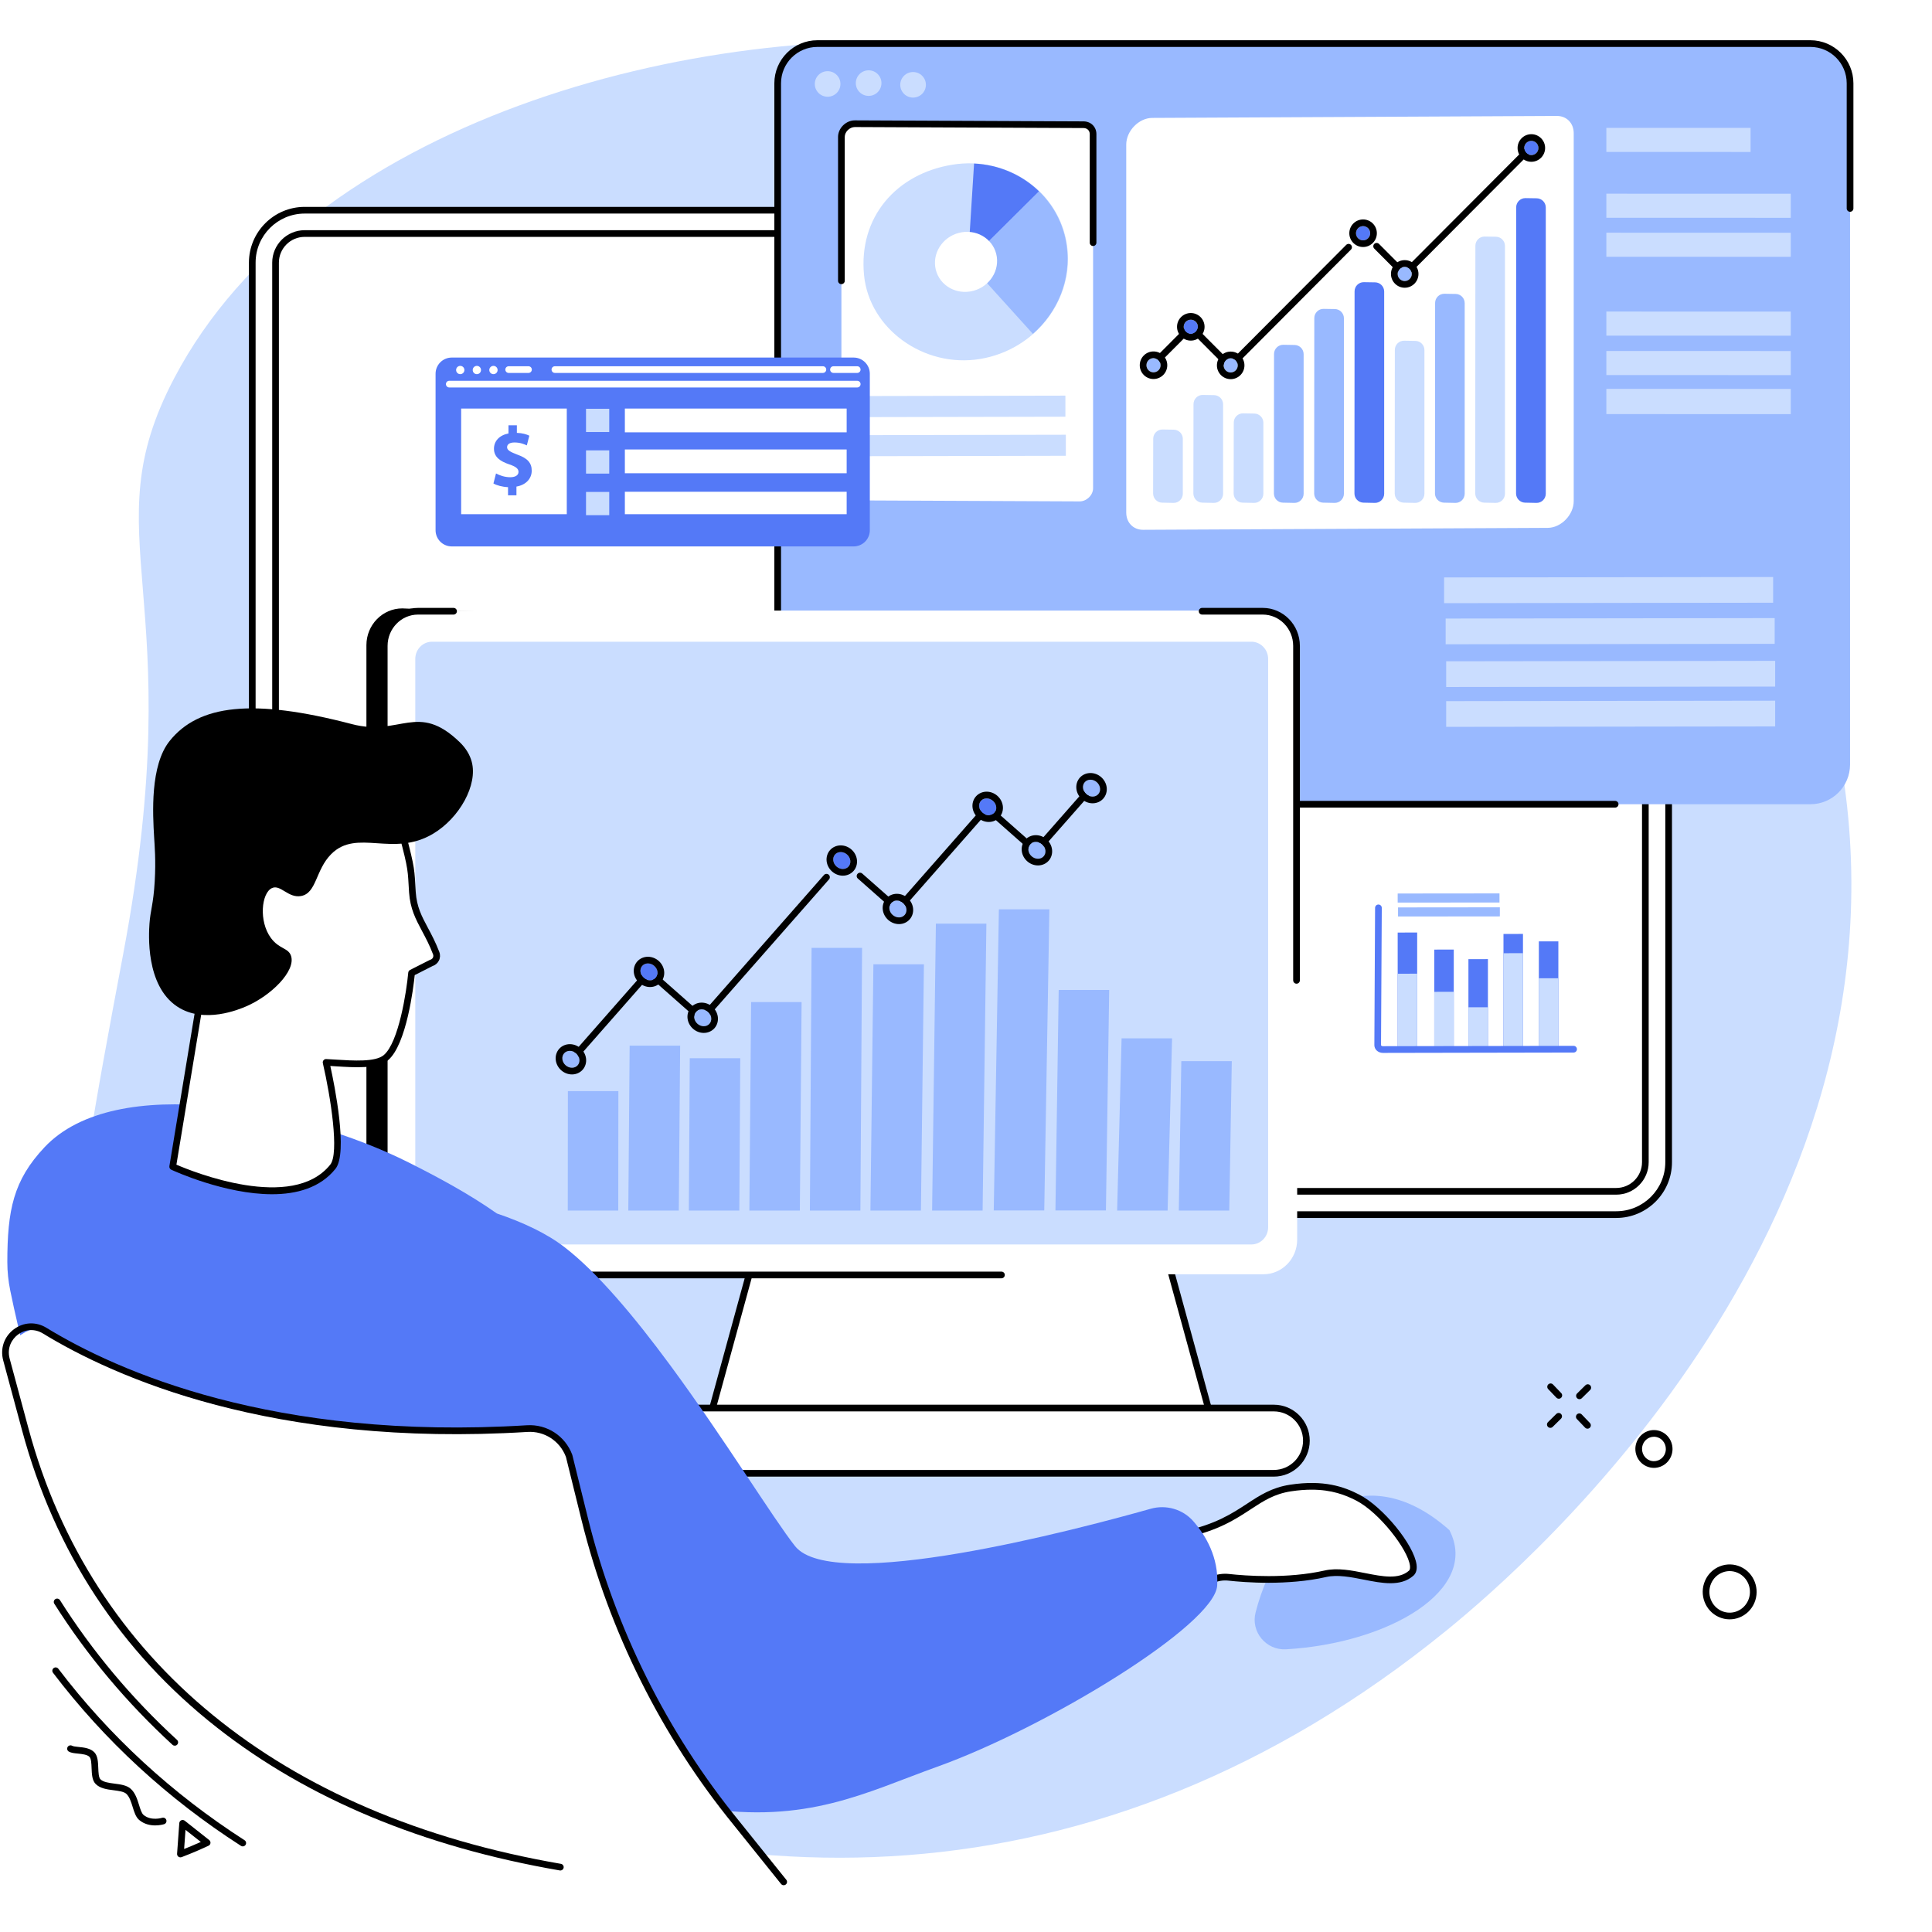 <svg xmlns="http://www.w3.org/2000/svg" xmlns:xlink="http://www.w3.org/1999/xlink" width="500" zoomAndPan="magnify" viewBox="0 0 375 375" height="500" preserveAspectRatio="xMidYMid meet" version="1.0"><rect x="-37.5" width="450" fill="#ffffff" y="-37.5" height="450" fill-opacity="1"/><rect x="-37.5" width="450" fill="#ffffff" y="-37.5" height="450" fill-opacity="1"/><path fill="#caddff" d="M 23.781 288.836 C 34.398 314.336 59.91 331.707 75.707 339.441 C 137.961 369.93 212.91 371.668 280.809 316.434 C 296.699 303.508 375.004 235.777 356.555 143.809 C 340.242 62.504 258.93 15.188 190.52 8.781 C 133.848 3.473 59.891 23.828 33.84 73.355 C 17.457 104.496 37.234 114.441 23.934 185.051 C 12.414 246.172 10.797 257.645 23.781 288.836 " fill-opacity="1" fill-rule="nonzero"/><path fill="#000000" d="M 89.25 61.855 C 88.996 61.855 88.758 61.707 88.652 61.461 L 87.496 58.742 C 87.355 58.414 87.508 58.031 87.836 57.891 C 88.168 57.75 88.547 57.902 88.688 58.234 L 89.848 60.949 C 89.988 61.281 89.836 61.664 89.504 61.801 C 89.422 61.84 89.336 61.855 89.25 61.855 " fill-opacity="1" fill-rule="nonzero"/><path fill="#000000" d="M 84.641 67.73 C 84.383 67.73 84.141 67.578 84.039 67.324 C 83.902 66.992 84.062 66.617 84.395 66.48 L 87.086 65.379 C 87.418 65.242 87.797 65.402 87.934 65.734 C 88.066 66.066 87.91 66.441 87.578 66.578 L 84.887 67.68 C 84.805 67.715 84.723 67.73 84.641 67.73 " fill-opacity="1" fill-rule="nonzero"/><path fill="#000000" d="M 94.062 63.875 C 93.809 63.875 93.566 63.719 93.465 63.469 C 93.328 63.141 93.484 62.758 93.816 62.625 L 96.512 61.52 C 96.84 61.387 97.219 61.543 97.355 61.875 C 97.492 62.207 97.332 62.586 97 62.723 L 94.309 63.824 C 94.23 63.859 94.145 63.875 94.062 63.875 " fill-opacity="1" fill-rule="nonzero"/><path fill="#000000" d="M 93.305 71.363 C 93.051 71.363 92.812 71.215 92.707 70.969 L 91.551 68.254 C 91.41 67.922 91.562 67.543 91.891 67.402 C 92.219 67.258 92.602 67.414 92.742 67.742 L 93.898 70.461 C 94.039 70.789 93.887 71.172 93.559 71.312 C 93.477 71.348 93.391 71.363 93.305 71.363 " fill-opacity="1" fill-rule="nonzero"/><path fill="#000000" d="M 113.617 75.387 L 113.621 75.387 Z M 110.734 72.262 C 110.359 72.262 109.992 72.355 109.656 72.539 C 109.137 72.824 108.762 73.297 108.598 73.867 C 108.258 75.07 108.969 76.348 110.188 76.711 C 110.781 76.891 111.398 76.828 111.934 76.535 C 112.453 76.25 112.828 75.777 112.992 75.207 C 113.332 74.004 112.621 72.727 111.402 72.363 C 111.18 72.297 110.957 72.262 110.734 72.262 Z M 110.859 78.109 C 110.508 78.109 110.16 78.059 109.812 77.953 C 107.922 77.387 106.816 75.395 107.352 73.512 C 107.609 72.605 108.207 71.855 109.035 71.402 C 109.875 70.938 110.848 70.84 111.777 71.121 C 113.668 71.688 114.773 73.68 114.238 75.562 C 113.98 76.469 113.383 77.219 112.555 77.672 C 112.027 77.965 111.445 78.109 110.859 78.109 " fill-opacity="1" fill-rule="nonzero"/><path fill="#000000" d="M 321.852 60.32 C 321.668 60.32 321.484 60.238 321.355 60.086 C 306.996 42.945 288.859 29.41 268.906 20.941 C 268.574 20.805 268.422 20.422 268.562 20.094 C 268.699 19.766 269.082 19.609 269.41 19.75 C 289.555 28.297 307.859 41.957 322.348 59.254 C 322.578 59.527 322.543 59.938 322.27 60.164 C 322.148 60.27 321.996 60.32 321.852 60.32 " fill-opacity="1" fill-rule="nonzero"/><path fill="#000000" d="M 335.973 64.445 C 335.773 64.445 335.582 64.359 335.453 64.191 C 321.242 45.523 302.895 30.445 282.395 20.594 C 282.07 20.438 281.934 20.047 282.09 19.727 C 282.246 19.402 282.633 19.266 282.957 19.422 C 303.641 29.363 322.152 44.57 336.484 63.406 C 336.703 63.688 336.648 64.098 336.363 64.312 C 336.246 64.406 336.109 64.445 335.973 64.445 " fill-opacity="1" fill-rule="nonzero"/><path fill="#000000" d="M 289.879 14.246 C 288.734 14.273 287.828 15.227 287.855 16.371 C 287.883 17.516 288.836 18.441 289.98 18.398 C 290.535 18.383 291.051 18.152 291.434 17.754 C 291.816 17.352 292.02 16.824 292.004 16.27 C 291.992 15.715 291.762 15.199 291.359 14.816 C 290.957 14.434 290.441 14.215 289.879 14.246 Z M 289.93 19.695 C 289.059 19.695 288.238 19.367 287.605 18.766 C 286.953 18.145 286.582 17.305 286.559 16.406 C 286.512 14.547 287.984 12.996 289.844 12.949 C 289.871 12.945 289.902 12.945 289.93 12.945 C 291.75 12.945 293.254 14.406 293.301 16.238 C 293.324 17.137 292.996 17.992 292.375 18.645 C 291.754 19.301 290.914 19.672 290.016 19.695 C 289.984 19.695 289.957 19.695 289.93 19.695 " fill-opacity="1" fill-rule="nonzero"/><path fill="#000000" d="M 302.566 271.488 C 302.395 271.488 302.223 271.422 302.098 271.289 L 300.504 269.625 C 300.258 269.367 300.266 268.957 300.523 268.707 C 300.781 268.461 301.195 268.469 301.441 268.73 L 303.031 270.391 C 303.281 270.648 303.273 271.059 303.012 271.309 C 302.887 271.43 302.727 271.488 302.566 271.488 " fill-opacity="1" fill-rule="nonzero"/><path fill="#000000" d="M 308.133 277.305 C 307.961 277.305 307.793 277.238 307.664 277.102 L 306.074 275.441 C 305.828 275.184 305.836 274.773 306.094 274.523 C 306.352 274.277 306.762 274.285 307.012 274.543 L 308.602 276.203 C 308.848 276.465 308.84 276.875 308.582 277.121 C 308.457 277.242 308.297 277.305 308.133 277.305 " fill-opacity="1" fill-rule="nonzero"/><path fill="#000000" d="M 306.574 271.578 C 306.402 271.578 306.238 271.512 306.109 271.383 C 305.859 271.129 305.863 270.715 306.117 270.465 L 307.73 268.875 C 307.988 268.625 308.398 268.629 308.648 268.883 C 308.898 269.137 308.898 269.551 308.641 269.801 L 307.027 271.391 C 306.902 271.516 306.738 271.578 306.574 271.578 " fill-opacity="1" fill-rule="nonzero"/><path fill="#000000" d="M 300.922 277.145 C 300.75 277.145 300.586 277.078 300.457 276.949 C 300.207 276.695 300.211 276.281 300.465 276.031 L 302.078 274.441 C 302.336 274.191 302.746 274.191 302.996 274.449 C 303.246 274.703 303.242 275.113 302.988 275.367 L 301.375 276.957 C 301.25 277.078 301.086 277.145 300.922 277.145 " fill-opacity="1" fill-rule="nonzero"/><path fill="#000000" d="M 335.727 304.949 C 335.258 304.949 334.781 305.039 334.332 305.215 C 333.336 305.602 332.555 306.359 332.125 307.355 C 331.246 309.395 332.152 311.781 334.145 312.676 C 335.098 313.102 336.152 313.129 337.121 312.754 C 338.113 312.367 338.898 311.605 339.328 310.609 C 340.207 308.574 339.301 306.188 337.309 305.293 C 336.801 305.066 336.266 304.949 335.727 304.949 Z M 335.723 314.312 C 335.004 314.312 334.289 314.164 333.613 313.859 C 330.977 312.672 329.777 309.527 330.938 306.84 C 331.504 305.527 332.539 304.52 333.859 304.008 C 335.156 303.504 336.566 303.539 337.84 304.109 C 340.473 305.293 341.676 308.441 340.52 311.125 C 339.949 312.441 338.91 313.449 337.594 313.961 C 336.988 314.199 336.355 314.312 335.723 314.312 " fill-opacity="1" fill-rule="nonzero"/><path fill="#000000" d="M 321.031 278.871 C 320.754 278.871 320.477 278.926 320.211 279.027 C 319.629 279.254 319.172 279.699 318.918 280.285 C 318.398 281.484 318.934 282.891 320.105 283.414 C 320.66 283.668 321.281 283.68 321.848 283.461 C 322.43 283.234 322.891 282.789 323.141 282.203 C 323.66 281.004 323.129 279.598 321.957 279.074 C 321.66 278.941 321.344 278.871 321.031 278.871 Z M 321.027 284.914 C 320.535 284.914 320.039 284.809 319.57 284.598 C 317.758 283.785 316.93 281.617 317.727 279.77 C 318.117 278.863 318.832 278.172 319.742 277.816 C 320.637 277.473 321.613 277.496 322.488 277.887 C 324.301 278.703 325.129 280.871 324.332 282.719 C 323.941 283.625 323.227 284.316 322.316 284.672 C 321.898 284.832 321.465 284.914 321.027 284.914 " fill-opacity="1" fill-rule="nonzero"/><path fill="#000000" d="M 47.117 358.383 C 47 358.383 46.875 358.348 46.77 358.277 C 32.551 349.141 20.277 337.836 10.289 324.684 C 10.07 324.398 10.129 323.992 10.414 323.773 C 10.695 323.559 11.105 323.613 11.32 323.898 C 21.219 336.93 33.379 348.129 47.469 357.188 C 47.77 357.379 47.859 357.785 47.664 358.082 C 47.539 358.277 47.332 358.383 47.117 358.383 " fill-opacity="1" fill-rule="nonzero"/><path fill="#000000" d="M 33.922 338.836 C 33.766 338.836 33.605 338.781 33.484 338.668 C 24.598 330.516 16.879 321.305 10.539 311.281 C 10.348 310.977 10.438 310.578 10.742 310.387 C 11.043 310.195 11.445 310.285 11.637 310.586 C 17.914 320.512 25.559 329.637 34.359 337.711 C 34.625 337.953 34.641 338.363 34.398 338.625 C 34.273 338.766 34.098 338.836 33.922 338.836 " fill-opacity="1" fill-rule="nonzero"/><path fill="#000000" d="M 36.008 355.176 L 35.738 358.887 C 36.527 358.574 37.727 358.086 38.977 357.52 Z M 35.02 360.512 C 34.879 360.512 34.742 360.469 34.629 360.383 C 34.453 360.25 34.355 360.035 34.371 359.816 L 34.801 353.859 C 34.82 353.621 34.969 353.41 35.188 353.312 C 35.406 353.215 35.66 353.246 35.852 353.395 L 40.609 357.156 C 40.785 357.293 40.875 357.512 40.852 357.738 C 40.828 357.961 40.688 358.152 40.484 358.25 C 37.938 359.461 35.273 360.461 35.246 360.473 C 35.172 360.5 35.094 360.512 35.02 360.512 " fill-opacity="1" fill-rule="nonzero"/><path fill="#000000" d="M 30.121 354.312 C 29.176 354.312 28.004 354.094 27.012 353.254 C 26.359 352.695 26.062 351.746 25.754 350.742 C 25.449 349.762 25.137 348.746 24.516 348.176 C 24.039 347.742 23.043 347.613 22.078 347.488 C 20.781 347.324 19.441 347.148 18.566 346.266 C 17.871 345.562 17.824 344.363 17.777 343.203 C 17.746 342.355 17.707 341.395 17.391 341.035 C 16.965 340.562 15.984 340.461 15.121 340.371 C 14.414 340.301 13.805 340.238 13.359 339.98 C 13.051 339.801 12.945 339.402 13.125 339.094 C 13.305 338.785 13.703 338.68 14.012 338.859 C 14.215 338.977 14.766 339.031 15.254 339.082 C 16.297 339.188 17.598 339.32 18.359 340.172 C 18.988 340.879 19.031 342.035 19.074 343.152 C 19.109 344.023 19.148 345.008 19.488 345.352 C 20.051 345.922 21.164 346.062 22.242 346.203 C 23.406 346.352 24.613 346.508 25.391 347.219 C 26.273 348.027 26.656 349.266 26.992 350.355 C 27.234 351.145 27.488 351.953 27.852 352.266 C 29.309 353.504 31.445 352.844 31.465 352.836 C 31.809 352.727 32.172 352.914 32.281 353.254 C 32.391 353.598 32.203 353.961 31.859 354.07 C 31.801 354.09 31.078 354.312 30.121 354.312 " fill-opacity="1" fill-rule="nonzero"/><path fill="#ffffff" d="M 234.648 25.324 C 234.578 25.324 234.504 25.312 234.434 25.285 C 234.062 25.16 196.93 12.484 158.965 16.672 C 158.609 16.711 158.289 16.453 158.25 16.102 C 158.207 15.742 158.469 15.422 158.824 15.383 C 197.086 11.164 234.484 23.93 234.859 24.062 C 235.199 24.18 235.379 24.547 235.262 24.887 C 235.168 25.156 234.918 25.324 234.648 25.324 " fill-opacity="1" fill-rule="nonzero"/><path fill="#ffffff" d="M 234.457 29.637 C 234.387 29.637 234.312 29.625 234.242 29.598 C 234.078 29.543 217.578 23.879 195.531 21.348 C 195.176 21.309 194.922 20.984 194.961 20.633 C 195 20.273 195.328 20.02 195.68 20.059 C 217.875 22.609 234.504 28.316 234.668 28.375 C 235.008 28.492 235.188 28.859 235.07 29.199 C 234.977 29.465 234.723 29.637 234.457 29.637 " fill-opacity="1" fill-rule="nonzero"/><path fill="#ffffff" d="M 187.25 20.922 L 190.16 23.156 L 190.383 19.438 C 189.145 19.988 188.004 20.543 187.25 20.922 Z M 190.734 25.066 C 190.594 25.066 190.453 25.023 190.336 24.934 L 185.648 21.324 C 185.473 21.188 185.379 20.973 185.398 20.754 C 185.414 20.535 185.547 20.34 185.738 20.234 C 185.766 20.223 188.266 18.91 190.844 17.824 C 191.051 17.738 191.285 17.766 191.469 17.895 C 191.652 18.023 191.754 18.238 191.742 18.461 L 191.379 24.457 C 191.367 24.695 191.219 24.91 191.004 25.012 C 190.918 25.047 190.824 25.066 190.734 25.066 " fill-opacity="1" fill-rule="nonzero"/><path fill="#ffffff" d="M 218.301 214.047 L 154.547 214.047 L 136.461 280.086 L 236.387 280.086 L 218.301 214.047 " fill-opacity="1" fill-rule="nonzero"/><path fill="#000000" d="M 137.309 279.434 L 235.539 279.434 L 217.809 214.691 L 155.043 214.691 Z M 236.387 280.734 L 136.457 280.734 C 136.258 280.734 136.066 280.637 135.941 280.477 C 135.82 280.316 135.781 280.105 135.832 279.914 L 153.918 213.875 C 154 213.59 154.254 213.398 154.547 213.398 L 218.301 213.398 C 218.594 213.398 218.852 213.59 218.926 213.875 L 237.012 279.914 C 237.066 280.105 237.027 280.316 236.902 280.477 C 236.781 280.637 236.59 280.734 236.387 280.734 " fill-opacity="1" fill-rule="nonzero"/><path fill="#ffffff" d="M 313.707 40.805 L 59.137 40.805 C 53.52 40.805 48.965 45.363 48.965 50.98 L 48.965 225.578 C 48.965 231.199 53.52 235.758 59.137 235.758 L 313.707 235.758 C 319.328 235.758 323.883 231.199 323.883 225.578 L 323.883 50.98 C 323.883 45.363 319.328 40.805 313.707 40.805 " fill-opacity="1" fill-rule="nonzero"/><path fill="#000000" d="M 59.137 41.453 C 53.887 41.453 49.613 45.727 49.613 50.98 L 49.613 225.578 C 49.613 230.832 53.887 235.105 59.137 235.105 L 313.707 235.105 C 318.961 235.105 323.234 230.832 323.234 225.578 L 323.234 50.98 C 323.234 45.727 318.961 41.453 313.707 41.453 Z M 313.707 236.406 L 59.137 236.406 C 53.172 236.406 48.316 231.547 48.316 225.578 L 48.316 50.98 C 48.316 45.012 53.172 40.156 59.137 40.156 L 313.707 40.156 C 319.676 40.156 324.531 45.012 324.531 50.98 L 324.531 225.578 C 324.531 231.547 319.676 236.406 313.707 236.406 " fill-opacity="1" fill-rule="nonzero"/><path fill="#ffffff" d="M 59.137 231.234 C 56.023 231.234 53.488 228.695 53.488 225.578 L 53.488 50.98 C 53.488 47.863 56.023 45.328 59.137 45.328 L 313.707 45.328 C 316.824 45.328 319.359 47.863 319.359 50.98 L 319.359 225.578 C 319.359 228.695 316.824 231.234 313.707 231.234 L 59.137 231.234 " fill-opacity="1" fill-rule="nonzero"/><path fill="#000000" d="M 59.137 45.977 C 56.379 45.977 54.133 48.219 54.133 50.98 L 54.133 225.578 C 54.133 228.34 56.379 230.586 59.137 230.586 L 313.707 230.586 C 316.469 230.586 318.715 228.34 318.715 225.578 L 318.715 50.98 C 318.715 48.219 316.469 45.977 313.707 45.977 Z M 313.707 231.883 L 59.137 231.883 C 55.664 231.883 52.836 229.055 52.836 225.578 L 52.836 50.98 C 52.836 47.508 55.664 44.68 59.137 44.68 L 313.707 44.68 C 317.184 44.68 320.008 47.508 320.008 50.98 L 320.008 225.578 C 320.008 229.055 317.184 231.883 313.707 231.883 " fill-opacity="1" fill-rule="nonzero"/><path fill="#ffffff" d="M 247.242 273.301 L 125.605 273.301 C 122.109 273.301 119.277 276.137 119.277 279.633 C 119.277 283.129 122.109 285.965 125.605 285.965 L 247.242 285.965 C 250.734 285.965 253.57 283.129 253.57 279.633 C 253.57 276.137 250.734 273.301 247.242 273.301 " fill-opacity="1" fill-rule="nonzero"/><path fill="#000000" d="M 125.605 273.949 C 122.473 273.949 119.926 276.496 119.926 279.633 C 119.926 282.766 122.473 285.316 125.605 285.316 L 247.238 285.316 C 250.375 285.316 252.922 282.766 252.922 279.633 C 252.922 276.496 250.375 273.949 247.238 273.949 Z M 247.238 286.613 L 125.605 286.613 C 121.758 286.613 118.629 283.48 118.629 279.633 C 118.629 275.781 121.758 272.652 125.605 272.652 L 247.238 272.652 C 251.09 272.652 254.219 275.781 254.219 279.633 C 254.219 283.48 251.09 286.613 247.238 286.613 " fill-opacity="1" fill-rule="nonzero"/><path fill="#99b9ff" d="M 158.652 8.461 L 351.391 8.461 C 355.648 8.461 359.094 11.91 359.094 16.168 L 359.094 148.395 C 359.094 152.652 355.648 156.102 351.391 156.102 L 158.652 156.102 C 154.398 156.102 150.949 152.652 150.949 148.395 L 150.949 16.168 C 150.949 11.91 154.398 8.461 158.652 8.461 " fill-opacity="1" fill-rule="nonzero"/><path fill="#99b9ff" d="M 359.129 20.871 L 359.352 16.098 C 359.352 11.879 355.754 8.52 351.5 8.52 L 158.758 8.52 C 154.504 8.52 151.023 11.879 151.023 16.098 L 150.801 21.977 L 359.129 20.871 " fill-opacity="1" fill-rule="nonzero"/><path fill="#caddff" d="M 163.129 16.297 C 163.129 17.668 162.016 18.777 160.641 18.777 C 159.266 18.777 158.152 17.668 158.152 16.297 C 158.152 14.926 159.266 13.816 160.641 13.816 C 162.016 13.816 163.129 14.926 163.129 16.297 " fill-opacity="1" fill-rule="nonzero"/><path fill="#caddff" d="M 171.09 16.133 C 171.09 17.504 169.977 18.613 168.602 18.613 C 167.23 18.613 166.113 17.504 166.113 16.133 C 166.113 14.762 167.23 13.648 168.602 13.648 C 169.977 13.648 171.09 14.762 171.09 16.133 " fill-opacity="1" fill-rule="nonzero"/><path fill="#caddff" d="M 179.715 16.461 C 179.715 17.832 178.602 18.941 177.227 18.941 C 175.852 18.941 174.738 17.832 174.738 16.461 C 174.738 15.09 175.852 13.98 177.227 13.98 C 178.602 13.98 179.715 15.09 179.715 16.461 " fill-opacity="1" fill-rule="nonzero"/><path fill="#000000" d="M 150.949 140.781 C 150.59 140.781 150.301 140.492 150.301 140.133 L 150.301 16.168 C 150.301 11.559 154.047 7.812 158.652 7.812 L 351.391 7.812 C 355.996 7.812 359.746 11.559 359.746 16.168 L 359.746 40.461 C 359.746 40.816 359.453 41.109 359.094 41.109 C 358.738 41.109 358.445 40.816 358.445 40.461 L 358.445 16.168 C 358.445 12.273 355.281 9.109 351.391 9.109 L 158.652 9.109 C 154.762 9.109 151.598 12.273 151.598 16.168 L 151.598 140.133 C 151.598 140.492 151.305 140.781 150.949 140.781 " fill-opacity="1" fill-rule="nonzero"/><path fill="#000000" d="M 313.5 156.75 L 202.156 156.75 C 201.797 156.75 201.508 156.461 201.508 156.102 C 201.508 155.746 201.797 155.453 202.156 155.453 L 313.5 155.453 C 313.859 155.453 314.148 155.746 314.148 156.102 C 314.148 156.461 313.859 156.75 313.5 156.75 " fill-opacity="1" fill-rule="nonzero"/><path fill="#ffffff" d="M 300.418 102.457 L 221.891 102.836 C 219.973 102.844 218.602 101.449 218.602 99.484 L 218.602 28.066 C 218.602 25.414 221.047 22.898 223.641 22.887 L 302.168 22.504 C 304.086 22.496 305.457 23.891 305.457 25.855 L 305.457 97.273 C 305.457 99.926 303.012 102.445 300.418 102.457 " fill-opacity="1" fill-rule="nonzero"/><path fill="#caddff" d="M 227.77 97.613 L 225.562 97.566 C 224.594 97.547 223.816 96.75 223.82 95.777 L 223.84 85.148 C 223.844 84.152 224.656 83.348 225.648 83.367 L 227.836 83.402 C 228.809 83.418 229.586 84.211 229.586 85.188 C 229.586 87.898 229.586 93.078 229.586 95.828 C 229.586 96.828 228.766 97.633 227.77 97.613 " fill-opacity="1" fill-rule="nonzero"/><path fill="#caddff" d="M 235.586 97.613 L 233.379 97.566 C 232.41 97.547 231.633 96.75 231.633 95.777 L 231.66 78.441 C 231.66 77.445 232.473 76.641 233.469 76.656 L 235.652 76.695 C 236.625 76.711 237.402 77.504 237.402 78.477 C 237.402 82.402 237.402 91.844 237.402 95.828 C 237.402 96.832 236.582 97.633 235.586 97.613 " fill-opacity="1" fill-rule="nonzero"/><path fill="#caddff" d="M 243.402 97.613 L 241.191 97.566 C 240.223 97.547 239.449 96.75 239.449 95.777 L 239.473 82.016 C 239.473 81.02 240.289 80.215 241.281 80.23 L 243.469 80.27 C 244.438 80.285 245.219 81.078 245.219 82.055 C 245.219 85.359 245.219 92.473 245.219 95.828 C 245.219 96.828 244.398 97.633 243.402 97.613 " fill-opacity="1" fill-rule="nonzero"/><path fill="#99b9ff" d="M 251.219 97.613 L 249.008 97.566 C 248.039 97.547 247.266 96.75 247.266 95.781 L 247.289 68.707 C 247.293 67.711 248.105 66.906 249.102 66.922 L 251.285 66.961 C 252.254 66.977 253.035 67.77 253.035 68.746 C 253.035 74.129 253.035 90.359 253.035 95.828 C 253.035 96.828 252.215 97.633 251.219 97.613 " fill-opacity="1" fill-rule="nonzero"/><path fill="#99b9ff" d="M 259.031 97.613 L 256.824 97.566 C 255.855 97.547 255.078 96.75 255.082 95.781 L 255.105 61.738 C 255.105 60.738 255.922 59.934 256.918 59.953 L 259.098 59.988 C 260.07 60.004 260.852 60.797 260.852 61.773 C 260.852 68.059 260.852 89.43 260.852 95.828 C 260.852 96.828 260.031 97.633 259.031 97.613 " fill-opacity="1" fill-rule="nonzero"/><path fill="#5479f7" d="M 266.848 97.613 L 264.641 97.566 C 263.672 97.547 262.895 96.75 262.898 95.781 L 262.922 56.551 C 262.922 55.555 263.738 54.754 264.73 54.77 L 266.918 54.805 C 267.887 54.82 268.668 55.613 268.668 56.59 C 268.668 63.5 268.668 88.797 268.668 95.828 C 268.668 96.828 267.848 97.633 266.848 97.613 " fill-opacity="1" fill-rule="nonzero"/><path fill="#caddff" d="M 274.664 97.613 L 272.457 97.566 C 271.484 97.547 270.715 96.75 270.715 95.781 L 270.738 67.914 C 270.738 66.918 271.551 66.113 272.547 66.129 L 274.734 66.168 C 275.703 66.184 276.48 66.977 276.48 67.949 C 276.48 73.441 276.48 90.246 276.48 95.828 C 276.48 96.828 275.664 97.633 274.664 97.613 " fill-opacity="1" fill-rule="nonzero"/><path fill="#99b9ff" d="M 282.48 97.613 L 280.27 97.566 C 279.301 97.547 278.527 96.75 278.527 95.781 L 278.555 58.801 C 278.555 57.805 279.367 57.004 280.363 57.02 L 282.547 57.055 C 283.52 57.07 284.297 57.867 284.297 58.84 C 284.297 65.488 284.297 89.07 284.297 95.828 C 284.297 96.832 283.477 97.633 282.48 97.613 " fill-opacity="1" fill-rule="nonzero"/><path fill="#caddff" d="M 290.297 97.613 L 288.086 97.566 C 287.117 97.547 286.344 96.75 286.344 95.781 L 286.371 47.699 C 286.371 46.703 287.188 45.898 288.18 45.914 L 290.363 45.949 C 291.336 45.969 292.113 46.762 292.113 47.738 C 292.113 55.633 292.113 87.797 292.113 95.828 C 292.113 96.828 291.293 97.633 290.297 97.613 " fill-opacity="1" fill-rule="nonzero"/><path fill="#5479f7" d="M 298.219 97.613 L 296.008 97.566 C 295.043 97.547 294.266 96.75 294.266 95.781 L 294.289 40.238 C 294.293 39.242 295.109 38.438 296.102 38.453 L 298.285 38.488 C 299.254 38.508 300.035 39.301 300.035 40.277 C 300.035 48.934 300.035 87.02 300.035 95.828 C 300.035 96.828 299.215 97.633 298.219 97.613 " fill-opacity="1" fill-rule="nonzero"/><path fill="#000000" d="M 272.613 53.875 C 272.441 53.875 272.273 53.805 272.152 53.684 L 266.746 48.258 C 266.492 48.004 266.492 47.594 266.75 47.34 C 267 47.09 267.414 47.09 267.668 47.344 L 272.613 52.309 L 296.453 28.398 C 296.707 28.145 297.117 28.145 297.371 28.398 C 297.621 28.652 297.625 29.062 297.371 29.316 L 273.07 53.684 C 272.949 53.805 272.785 53.875 272.613 53.875 " fill-opacity="1" fill-rule="nonzero"/><path fill="#000000" d="M 238.75 71.727 C 238.578 71.727 238.41 71.66 238.289 71.535 L 231.133 64.352 L 224.871 70.633 C 224.617 70.891 224.207 70.891 223.953 70.637 C 223.699 70.383 223.699 69.973 223.953 69.719 L 230.672 62.977 C 230.797 62.855 230.961 62.785 231.133 62.785 C 231.305 62.785 231.469 62.855 231.594 62.977 L 238.75 70.156 L 261.301 47.531 C 261.555 47.277 261.965 47.273 262.219 47.527 C 262.473 47.781 262.473 48.195 262.219 48.445 L 239.211 71.535 C 239.086 71.66 238.922 71.727 238.75 71.727 " fill-opacity="1" fill-rule="nonzero"/><path fill="#5479f7" d="M 229.758 63.434 C 229.758 62.672 230.371 62.055 231.133 62.055 C 231.891 62.055 232.508 62.672 232.508 63.434 C 232.508 64.195 231.891 64.812 231.133 64.812 C 230.371 64.812 229.758 64.195 229.758 63.434 " fill-opacity="1" fill-rule="nonzero"/><path fill="#000000" d="M 231.133 60.758 C 229.66 60.758 228.461 61.957 228.461 63.434 C 228.461 64.91 229.66 66.113 231.133 66.113 C 232.605 66.113 233.805 64.91 233.805 63.434 C 233.805 61.957 232.605 60.758 231.133 60.758 Z M 231.133 62.055 C 231.891 62.055 232.508 62.672 232.508 63.434 C 232.508 64.195 231.891 64.812 231.133 64.812 C 230.371 64.812 229.758 64.195 229.758 63.434 C 229.758 62.672 230.371 62.055 231.133 62.055 " fill-opacity="1" fill-rule="nonzero"/><path fill="#99b9ff" d="M 271.281 53.168 C 271.281 52.41 271.895 51.789 272.656 51.789 C 273.414 51.789 274.031 52.41 274.031 53.168 C 274.031 53.93 273.414 54.551 272.656 54.551 C 271.895 54.551 271.281 53.93 271.281 53.168 " fill-opacity="1" fill-rule="nonzero"/><path fill="#000000" d="M 272.656 50.492 C 271.18 50.492 269.984 51.691 269.984 53.168 C 269.984 54.645 271.18 55.848 272.656 55.848 C 274.129 55.848 275.324 54.645 275.324 53.168 C 275.324 51.691 274.129 50.492 272.656 50.492 Z M 272.656 51.789 C 273.414 51.789 274.031 52.41 274.031 53.168 C 274.031 53.93 273.414 54.551 272.656 54.551 C 271.895 54.551 271.281 53.93 271.281 53.168 C 271.281 52.41 271.895 51.789 272.656 51.789 " fill-opacity="1" fill-rule="nonzero"/><path fill="#5479f7" d="M 295.855 28.723 C 295.855 27.961 296.473 27.344 297.23 27.344 C 297.992 27.344 298.605 27.961 298.605 28.723 C 298.605 29.488 297.992 30.102 297.23 30.102 C 296.473 30.102 295.855 29.488 295.855 28.723 " fill-opacity="1" fill-rule="nonzero"/><path fill="#000000" d="M 297.23 26.047 C 295.758 26.047 294.562 27.246 294.562 28.723 C 294.562 30.199 295.758 31.402 297.23 31.402 C 298.707 31.402 299.906 30.199 299.906 28.723 C 299.906 27.246 298.707 26.047 297.23 26.047 Z M 297.23 27.344 C 297.992 27.344 298.605 27.961 298.605 28.723 C 298.605 29.488 297.992 30.102 297.23 30.102 C 296.473 30.102 295.855 29.488 295.855 28.723 C 295.855 27.961 296.473 27.344 297.23 27.344 " fill-opacity="1" fill-rule="nonzero"/><path fill="#99b9ff" d="M 237.504 70.918 C 237.504 70.156 238.117 69.539 238.879 69.539 C 239.637 69.539 240.25 70.156 240.25 70.918 C 240.25 71.68 239.637 72.297 238.879 72.297 C 238.117 72.297 237.504 71.68 237.504 70.918 " fill-opacity="1" fill-rule="nonzero"/><path fill="#000000" d="M 238.879 68.242 C 237.402 68.242 236.203 69.441 236.203 70.918 C 236.203 72.395 237.402 73.594 238.879 73.594 C 240.348 73.594 241.547 72.395 241.547 70.918 C 241.547 69.441 240.348 68.242 238.879 68.242 Z M 238.879 69.539 C 239.637 69.539 240.25 70.156 240.25 70.918 C 240.25 71.68 239.637 72.297 238.879 72.297 C 238.117 72.297 237.504 71.68 237.504 70.918 C 237.504 70.156 238.117 69.539 238.879 69.539 " fill-opacity="1" fill-rule="nonzero"/><path fill="#5479f7" d="M 263.199 45.27 C 263.199 44.508 263.816 43.891 264.574 43.891 C 265.332 43.891 265.949 44.508 265.949 45.27 C 265.949 46.031 265.332 46.648 264.574 46.648 C 263.816 46.648 263.199 46.031 263.199 45.27 " fill-opacity="1" fill-rule="nonzero"/><path fill="#000000" d="M 264.574 42.594 C 263.102 42.594 261.902 43.793 261.902 45.27 C 261.902 46.746 263.102 47.945 264.574 47.945 C 266.047 47.945 267.246 46.746 267.246 45.27 C 267.246 43.793 266.047 42.594 264.574 42.594 Z M 264.574 43.891 C 265.332 43.891 265.949 44.508 265.949 45.27 C 265.949 46.031 265.332 46.648 264.574 46.648 C 263.816 46.648 263.199 46.031 263.199 45.27 C 263.199 44.508 263.816 43.891 264.574 43.891 " fill-opacity="1" fill-rule="nonzero"/><path fill="#99b9ff" d="M 222.523 70.891 C 222.523 70.129 223.137 69.512 223.895 69.512 C 224.656 69.512 225.27 70.129 225.27 70.891 C 225.27 71.652 224.656 72.27 223.895 72.27 C 223.137 72.27 222.523 71.652 222.523 70.891 " fill-opacity="1" fill-rule="nonzero"/><path fill="#000000" d="M 223.895 68.215 C 222.422 68.215 221.227 69.414 221.227 70.891 C 221.227 72.367 222.422 73.566 223.895 73.566 C 225.371 73.566 226.566 72.367 226.566 70.891 C 226.566 69.414 225.371 68.215 223.895 68.215 Z M 223.895 69.512 C 224.656 69.512 225.27 70.129 225.27 70.891 C 225.27 71.652 224.656 72.27 223.895 72.27 C 223.137 72.27 222.523 71.652 222.523 70.891 C 222.523 70.129 223.137 69.512 223.895 69.512 " fill-opacity="1" fill-rule="nonzero"/><path fill="#ffffff" d="M 307.418 206.121 L 265.27 206.191 C 263.93 206.195 262.84 205.336 262.84 204.281 L 262.84 173.086 C 262.84 172.027 263.93 171.172 265.27 171.168 L 307.418 171.094 C 308.758 171.094 309.848 171.949 309.848 173.008 L 309.848 204.199 C 309.848 205.258 308.758 206.121 307.418 206.121 " fill-opacity="1" fill-rule="nonzero"/><path fill="#5479f7" d="M 275.074 203.523 L 271.289 203.531 L 271.289 181.008 L 275.074 181 L 275.074 203.523 " fill-opacity="1" fill-rule="nonzero"/><path fill="#caddff" d="M 275.074 203.523 L 271.289 203.531 L 271.289 189 L 275.074 188.992 L 275.074 203.523 " fill-opacity="1" fill-rule="nonzero"/><path fill="#5479f7" d="M 282.176 203.508 L 278.391 203.516 L 278.391 184.316 L 282.176 184.309 L 282.176 203.508 " fill-opacity="1" fill-rule="nonzero"/><path fill="#caddff" d="M 282.176 203.508 L 278.391 203.516 L 278.391 192.516 L 282.176 192.508 L 282.176 203.508 " fill-opacity="1" fill-rule="nonzero"/><path fill="#5479f7" d="M 288.805 203.602 L 285.02 203.609 L 285.02 186.172 L 288.805 186.164 L 288.805 203.602 " fill-opacity="1" fill-rule="nonzero"/><path fill="#caddff" d="M 288.805 203.602 L 285.02 203.609 L 285.02 195.512 L 288.805 195.508 L 288.805 203.602 " fill-opacity="1" fill-rule="nonzero"/><path fill="#5479f7" d="M 295.609 203.793 L 291.824 203.801 L 291.824 181.281 L 295.609 181.273 L 295.609 203.793 " fill-opacity="1" fill-rule="nonzero"/><path fill="#caddff" d="M 295.609 203.793 L 291.824 203.801 L 291.824 185.016 L 295.609 185.012 L 295.609 203.793 " fill-opacity="1" fill-rule="nonzero"/><path fill="#5479f7" d="M 302.477 203.68 L 298.688 203.684 L 298.688 182.723 L 302.477 182.715 L 302.477 203.68 " fill-opacity="1" fill-rule="nonzero"/><path fill="#caddff" d="M 302.477 203.68 L 298.688 203.684 L 298.688 189.883 L 302.477 189.875 L 302.477 203.68 " fill-opacity="1" fill-rule="nonzero"/><path fill="#5479f7" d="M 268.402 204.367 C 267.941 204.367 267.504 204.188 267.191 203.879 C 266.91 203.594 266.758 203.227 266.762 202.844 L 266.902 176.215 C 266.906 175.855 267.195 175.566 267.555 175.566 C 267.914 175.57 268.203 175.859 268.203 176.219 L 268.055 202.852 C 268.055 202.887 268.074 202.926 268.109 202.961 C 268.18 203.027 268.289 203.066 268.402 203.066 L 268.406 203.066 L 305.434 203 C 305.793 203 306.082 203.289 306.082 203.648 C 306.082 204.008 305.793 204.297 305.434 204.297 L 268.406 204.367 C 268.406 204.367 268.406 204.367 268.402 204.367 " fill-opacity="1" fill-rule="nonzero"/><path fill="#99b9ff" d="M 291.051 175.176 L 271.289 175.195 L 271.289 173.43 L 291.051 173.41 L 291.051 175.176 " fill-opacity="1" fill-rule="nonzero"/><path fill="#99b9ff" d="M 291.121 177.875 L 271.359 177.895 L 271.359 176.129 L 291.121 176.109 L 291.121 177.875 " fill-opacity="1" fill-rule="nonzero"/><path fill="#ffffff" d="M 209.551 97.32 L 165.16 97.125 C 164.094 97.117 163.316 96.352 163.316 95.305 L 163.316 26.57 C 163.316 25.23 164.562 24.008 165.93 24.016 L 210.32 24.207 C 211.391 24.215 212.168 24.98 212.168 26.027 L 212.168 94.762 C 212.168 96.102 210.918 97.324 209.551 97.32 " fill-opacity="1" fill-rule="nonzero"/><path fill="#caddff" d="M 207.117 47.629 C 208.602 58.039 201.023 67.914 190.195 69.684 C 179.367 71.449 168.734 63.879 167.711 53.41 C 166.605 42.141 173.988 33.738 184.816 31.973 C 195.648 30.203 205.633 37.215 207.117 47.629 " fill-opacity="1" fill-rule="nonzero"/><path fill="#99b9ff" d="M 187.863 50.844 L 200.484 64.801 C 205.297 60.562 207.969 54.211 207.031 47.641 C 206.438 43.477 204.484 39.859 201.66 37.129 L 187.863 50.844 " fill-opacity="1" fill-rule="nonzero"/><path fill="#5479f7" d="M 189.066 31.742 L 187.863 50.844 L 201.664 37.133 C 198.383 33.953 193.93 31.98 189.066 31.742 " fill-opacity="1" fill-rule="nonzero"/><path fill="#ffffff" d="M 193.48 49.852 C 193.934 53.023 191.625 56.035 188.328 56.574 C 185.027 57.113 181.984 54.977 181.531 51.805 C 181.078 48.629 183.387 45.621 186.688 45.082 C 189.988 44.543 193.027 46.68 193.48 49.852 " fill-opacity="1" fill-rule="nonzero"/><path fill="#caddff" d="M 206.793 80.883 L 168.242 80.961 L 168.242 76.871 L 206.793 76.793 L 206.793 80.883 " fill-opacity="1" fill-rule="nonzero"/><path fill="#caddff" d="M 206.879 88.469 L 168.328 88.547 L 168.328 84.461 L 206.879 84.383 L 206.879 88.469 " fill-opacity="1" fill-rule="nonzero"/><path fill="#000000" d="M 163.316 55.152 C 162.957 55.152 162.664 54.863 162.664 54.504 L 162.664 26.57 C 162.664 25.77 163.02 24.957 163.633 24.344 C 164.262 23.719 165.094 23.363 165.918 23.363 C 165.922 23.363 165.926 23.363 165.93 23.363 L 210.324 23.559 C 211.742 23.566 212.812 24.625 212.812 26.027 L 212.812 47.098 C 212.812 47.457 212.523 47.75 212.168 47.75 C 211.809 47.75 211.52 47.457 211.52 47.098 L 211.52 26.027 C 211.52 25.344 211.023 24.859 210.32 24.855 L 165.926 24.66 C 165.922 24.66 165.922 24.66 165.918 24.66 C 165.434 24.66 164.934 24.883 164.551 25.262 C 164.176 25.637 163.965 26.113 163.965 26.57 L 163.965 54.504 C 163.965 54.863 163.672 55.152 163.316 55.152 " fill-opacity="1" fill-rule="nonzero"/><path fill="#caddff" d="M 344.164 116.988 L 280.301 117.074 L 280.301 112.082 L 344.164 111.996 L 344.164 116.988 " fill-opacity="1" fill-rule="nonzero"/><path fill="#caddff" d="M 344.465 124.969 L 280.598 125.051 L 280.598 120.059 L 344.465 119.969 L 344.465 124.969 " fill-opacity="1" fill-rule="nonzero"/><path fill="#caddff" d="M 344.562 133.266 L 280.699 133.348 L 280.699 128.355 L 344.562 128.27 L 344.562 133.266 " fill-opacity="1" fill-rule="nonzero"/><path fill="#caddff" d="M 344.562 141 L 280.699 141.082 L 280.699 136.09 L 344.562 136.004 L 344.562 141 " fill-opacity="1" fill-rule="nonzero"/><path fill="#caddff" d="M 339.785 29.496 L 311.793 29.488 L 311.793 24.816 L 339.785 24.824 L 339.785 29.496 " fill-opacity="1" fill-rule="nonzero"/><path fill="#caddff" d="M 347.586 42.277 L 311.793 42.266 L 311.793 37.594 L 347.586 37.605 L 347.586 42.277 " fill-opacity="1" fill-rule="nonzero"/><path fill="#caddff" d="M 347.586 49.852 L 311.793 49.836 L 311.793 45.164 L 347.586 45.176 L 347.586 49.852 " fill-opacity="1" fill-rule="nonzero"/><path fill="#caddff" d="M 347.586 65.156 L 311.793 65.145 L 311.793 60.473 L 347.586 60.484 L 347.586 65.156 " fill-opacity="1" fill-rule="nonzero"/><path fill="#caddff" d="M 347.586 72.809 L 311.793 72.797 L 311.793 68.125 L 347.586 68.137 L 347.586 72.809 " fill-opacity="1" fill-rule="nonzero"/><path fill="#caddff" d="M 347.586 80.383 L 311.793 80.371 L 311.793 75.477 L 347.586 75.488 L 347.586 80.383 " fill-opacity="1" fill-rule="nonzero"/><path fill="#000000" d="M 136.055 244.578 C 136.395 244.383 136.734 244.199 137.082 244.02 C 140.129 242.457 143.422 241.289 146.621 240.098 C 158.477 235.684 170.691 232.438 182.77 228.75 C 187.047 227.445 191.32 226.164 195.621 224.961 C 212.18 189.348 241.957 124.473 239.176 124.473 L 78.078 118.09 C 74.246 118.09 71.121 121.289 71.121 125.219 L 71.121 240.598 C 71.121 244.527 74.246 247.727 78.078 247.727 L 136.289 243.68 L 136.055 244.578 " fill-opacity="1" fill-rule="nonzero"/><path fill="#ffffff" d="M 251.781 125.234 C 251.781 121.52 248.848 118.508 245.227 118.508 L 81.266 118.508 C 77.645 118.508 74.711 121.52 74.711 125.234 L 74.711 240.609 C 74.711 244.324 77.645 247.336 81.266 247.336 L 245.227 247.336 C 248.848 247.336 251.781 244.324 251.781 240.609 L 251.781 125.234 " fill-opacity="1" fill-rule="nonzero"/><path fill="#000000" d="M 251.652 190.934 C 251.297 190.934 251.004 190.641 251.004 190.281 L 251.004 125.363 C 251.004 122.016 248.355 119.289 245.098 119.289 L 233.332 119.289 C 232.973 119.289 232.684 118.996 232.684 118.641 C 232.684 118.281 232.973 117.992 233.332 117.992 L 245.098 117.992 C 249.07 117.992 252.305 121.297 252.305 125.363 L 252.305 190.281 C 252.305 190.641 252.012 190.934 251.652 190.934 " fill-opacity="1" fill-rule="nonzero"/><path fill="#000000" d="M 194.383 248.117 L 81.137 248.117 C 77.164 248.117 73.934 244.809 73.934 240.742 L 73.934 125.363 C 73.934 121.297 77.164 117.992 81.137 117.992 L 88.035 117.992 C 88.395 117.992 88.684 118.281 88.684 118.641 C 88.684 118.996 88.395 119.289 88.035 119.289 L 81.137 119.289 C 77.879 119.289 75.23 122.016 75.23 125.363 L 75.23 240.742 C 75.23 244.094 77.879 246.82 81.137 246.82 L 194.383 246.82 C 194.738 246.82 195.031 247.109 195.031 247.469 C 195.031 247.824 194.738 248.117 194.383 248.117 " fill-opacity="1" fill-rule="nonzero"/><path fill="#caddff" d="M 246.145 127.898 C 246.145 126.051 244.684 124.555 242.887 124.555 L 83.863 124.555 C 82.062 124.555 80.605 126.051 80.605 127.898 L 80.605 238.207 C 80.605 240.055 82.062 241.551 83.863 241.551 L 242.887 241.551 C 244.684 241.551 246.145 240.055 246.145 238.207 L 246.145 127.898 " fill-opacity="1" fill-rule="nonzero"/><path fill="#99b9ff" d="M 120.004 234.973 L 120.027 211.793 L 110.227 211.793 L 110.203 234.973 L 120.004 234.973 " fill-opacity="1" fill-rule="nonzero"/><path fill="#99b9ff" d="M 131.754 234.973 L 132.016 202.957 L 122.215 202.957 L 121.953 234.973 L 131.754 234.973 " fill-opacity="1" fill-rule="nonzero"/><path fill="#99b9ff" d="M 143.504 234.973 L 143.684 205.402 L 133.883 205.402 L 133.703 234.973 L 143.504 234.973 " fill-opacity="1" fill-rule="nonzero"/><path fill="#99b9ff" d="M 155.25 234.973 L 155.59 194.5 L 145.789 194.5 L 145.453 234.973 L 155.25 234.973 " fill-opacity="1" fill-rule="nonzero"/><path fill="#99b9ff" d="M 167 234.973 L 167.328 183.977 L 157.527 183.977 L 157.199 234.973 L 167 234.973 " fill-opacity="1" fill-rule="nonzero"/><path fill="#99b9ff" d="M 178.75 234.973 L 179.332 187.168 L 169.527 187.168 L 168.949 234.973 L 178.75 234.973 " fill-opacity="1" fill-rule="nonzero"/><path fill="#99b9ff" d="M 190.723 234.973 L 191.457 179.277 L 181.656 179.277 L 180.922 234.973 L 190.723 234.973 " fill-opacity="1" fill-rule="nonzero"/><path fill="#99b9ff" d="M 202.688 234.949 L 203.684 176.496 L 193.883 176.496 L 192.887 234.949 L 202.688 234.949 " fill-opacity="1" fill-rule="nonzero"/><path fill="#99b9ff" d="M 214.66 234.949 L 215.293 192.148 L 205.492 192.148 L 204.859 234.949 L 214.66 234.949 " fill-opacity="1" fill-rule="nonzero"/><path fill="#99b9ff" d="M 226.633 234.973 L 227.496 201.539 L 217.699 201.539 L 216.836 234.973 L 226.633 234.973 " fill-opacity="1" fill-rule="nonzero"/><path fill="#99b9ff" d="M 238.602 234.973 L 239.09 205.965 L 229.293 205.965 L 228.805 234.973 L 238.602 234.973 " fill-opacity="1" fill-rule="nonzero"/><path fill="#000000" d="M 174.242 177.145 C 174.082 177.145 173.93 177.086 173.812 176.98 L 166.504 170.523 C 166.234 170.289 166.207 169.879 166.449 169.609 C 166.684 169.344 167.094 169.316 167.363 169.555 L 174.184 175.578 L 191.078 156.359 C 191.191 156.23 191.352 156.152 191.523 156.141 C 191.699 156.129 191.863 156.188 191.992 156.305 L 200.988 164.25 L 211.699 152.066 C 211.934 151.793 212.344 151.77 212.613 152.008 C 212.883 152.242 212.91 152.652 212.672 152.922 L 201.531 165.594 C 201.418 165.723 201.258 165.801 201.086 165.812 C 200.91 165.82 200.746 165.766 200.617 165.652 L 191.621 157.707 L 174.727 176.926 C 174.613 177.055 174.453 177.133 174.281 177.145 C 174.266 177.145 174.254 177.145 174.242 177.145 " fill-opacity="1" fill-rule="nonzero"/><path fill="#000000" d="M 111.168 206.133 C 111.016 206.133 110.863 206.078 110.738 205.969 C 110.469 205.734 110.445 205.324 110.68 205.055 L 125.48 188.215 C 125.598 188.086 125.754 188.008 125.93 187.996 C 126.102 187.984 126.27 188.043 126.398 188.156 L 136.211 196.824 L 159.934 169.836 C 160.172 169.566 160.582 169.539 160.852 169.777 C 161.117 170.012 161.145 170.422 160.91 170.691 L 136.754 198.168 C 136.641 198.301 136.48 198.379 136.309 198.387 C 136.133 198.398 135.965 198.34 135.836 198.227 L 126.027 189.559 L 111.652 205.91 C 111.527 206.059 111.348 206.133 111.168 206.133 " fill-opacity="1" fill-rule="nonzero"/><path fill="#5479f7" d="M 124.32 188.645 C 124.203 187.738 124.848 187.004 125.762 187.004 C 126.672 187.004 127.504 187.738 127.621 188.645 C 127.734 189.551 127.09 190.285 126.176 190.285 C 125.266 190.285 124.434 189.551 124.32 188.645 " fill-opacity="1" fill-rule="nonzero"/><path fill="#000000" d="M 125.762 185.707 C 124.957 185.707 124.199 186.039 123.684 186.625 C 123.168 187.211 122.93 188.004 123.031 188.805 C 123.227 190.363 124.609 191.582 126.176 191.582 C 126.984 191.582 127.742 191.25 128.254 190.664 C 128.77 190.078 129.008 189.285 128.906 188.48 C 128.711 186.926 127.328 185.707 125.762 185.707 Z M 125.762 187.004 C 126.672 187.004 127.504 187.738 127.621 188.645 C 127.734 189.551 127.09 190.285 126.176 190.285 C 125.266 190.285 124.434 189.551 124.32 188.645 C 124.203 187.738 124.848 187.004 125.762 187.004 " fill-opacity="1" fill-rule="nonzero"/><path fill="#99b9ff" d="M 172.633 176.43 C 172.52 175.523 173.164 174.789 174.074 174.789 C 174.988 174.789 175.82 175.523 175.934 176.43 C 176.047 177.336 175.402 178.07 174.492 178.07 C 173.582 178.07 172.746 177.336 172.633 176.43 " fill-opacity="1" fill-rule="nonzero"/><path fill="#000000" d="M 174.074 173.488 C 173.27 173.488 172.512 173.824 171.996 174.41 C 171.484 174.992 171.246 175.789 171.348 176.59 C 171.543 178.148 172.926 179.367 174.492 179.367 C 175.297 179.367 176.055 179.035 176.57 178.449 C 177.086 177.863 177.324 177.066 177.223 176.266 C 177.023 174.711 175.645 173.488 174.074 173.488 Z M 174.074 174.789 C 174.988 174.789 175.82 175.523 175.934 176.43 C 176.047 177.336 175.402 178.07 174.492 178.07 C 173.582 178.07 172.746 177.336 172.633 176.43 C 172.52 175.523 173.164 174.789 174.074 174.789 " fill-opacity="1" fill-rule="nonzero"/><path fill="#5479f7" d="M 190.062 156.605 C 189.945 155.699 190.59 154.965 191.504 154.965 C 192.414 154.965 193.246 155.699 193.363 156.605 C 193.477 157.512 192.828 158.246 191.918 158.246 C 191.008 158.246 190.176 157.512 190.062 156.605 " fill-opacity="1" fill-rule="nonzero"/><path fill="#000000" d="M 191.504 153.664 C 190.695 153.664 189.938 154 189.426 154.586 C 188.91 155.172 188.672 155.965 188.773 156.766 C 188.969 158.324 190.352 159.543 191.918 159.543 C 192.723 159.543 193.48 159.207 193.996 158.625 C 194.512 158.039 194.75 157.242 194.648 156.441 C 194.449 154.883 193.07 153.664 191.504 153.664 Z M 191.504 154.965 C 192.414 154.965 193.246 155.699 193.363 156.605 C 193.477 157.512 192.828 158.246 191.918 158.246 C 191.008 158.246 190.176 157.512 190.062 156.605 C 189.945 155.699 190.59 154.965 191.504 154.965 " fill-opacity="1" fill-rule="nonzero"/><path fill="#99b9ff" d="M 199.613 165.043 C 199.496 164.137 200.145 163.402 201.055 163.402 C 201.965 163.402 202.797 164.137 202.914 165.043 C 203.027 165.949 202.383 166.684 201.473 166.684 C 200.559 166.684 199.727 165.949 199.613 165.043 " fill-opacity="1" fill-rule="nonzero"/><path fill="#000000" d="M 201.055 162.105 C 200.25 162.105 199.492 162.438 198.977 163.023 C 198.461 163.609 198.227 164.402 198.328 165.203 C 198.523 166.762 199.906 167.98 201.473 167.98 C 202.277 167.98 203.035 167.645 203.551 167.062 C 204.066 166.477 204.301 165.68 204.199 164.879 C 204.004 163.324 202.621 162.105 201.055 162.105 Z M 201.055 163.402 C 201.965 163.402 202.797 164.137 202.914 165.043 C 203.027 165.949 202.383 166.684 201.473 166.684 C 200.559 166.684 199.727 165.949 199.613 165.043 C 199.496 164.137 200.145 163.402 201.055 163.402 " fill-opacity="1" fill-rule="nonzero"/><path fill="#99b9ff" d="M 210.215 152.98 C 210.102 152.074 210.746 151.34 211.66 151.34 C 212.57 151.34 213.402 152.074 213.516 152.98 C 213.633 153.887 212.984 154.621 212.074 154.621 C 211.164 154.621 210.332 153.887 210.215 152.98 " fill-opacity="1" fill-rule="nonzero"/><path fill="#000000" d="M 211.66 150.043 C 210.852 150.043 210.094 150.375 209.582 150.961 C 209.066 151.547 208.828 152.34 208.93 153.145 C 209.125 154.699 210.508 155.918 212.074 155.918 C 212.883 155.918 213.641 155.586 214.152 155 C 214.668 154.414 214.906 153.621 214.805 152.816 C 214.605 151.262 213.227 150.043 211.66 150.043 Z M 211.66 151.34 C 212.57 151.34 213.402 152.074 213.516 152.98 C 213.633 153.887 212.984 154.621 212.074 154.621 C 211.164 154.621 210.332 153.887 210.215 152.98 C 210.102 152.074 210.746 151.34 211.66 151.34 " fill-opacity="1" fill-rule="nonzero"/><path fill="#99b9ff" d="M 134.746 197.547 C 134.633 196.645 135.277 195.91 136.188 195.91 C 137.102 195.91 137.934 196.645 138.047 197.547 C 138.16 198.457 137.516 199.191 136.602 199.191 C 135.691 199.191 134.859 198.457 134.746 197.547 " fill-opacity="1" fill-rule="nonzero"/><path fill="#000000" d="M 136.188 194.609 C 135.383 194.609 134.625 194.945 134.109 195.531 C 133.594 196.113 133.355 196.91 133.457 197.715 C 133.656 199.27 135.035 200.488 136.602 200.488 C 137.41 200.488 138.168 200.152 138.684 199.57 C 139.195 198.984 139.434 198.188 139.332 197.387 C 139.137 195.832 137.754 194.609 136.188 194.609 Z M 136.188 195.91 C 137.102 195.91 137.934 196.645 138.047 197.547 C 138.16 198.457 137.516 199.191 136.602 199.191 C 135.691 199.191 134.859 198.457 134.746 197.547 C 134.633 196.645 135.277 195.91 136.188 195.91 " fill-opacity="1" fill-rule="nonzero"/><path fill="#5479f7" d="M 161.742 167.027 C 161.625 166.121 162.27 165.387 163.184 165.387 C 164.094 165.387 164.926 166.121 165.043 167.027 C 165.156 167.934 164.508 168.668 163.598 168.668 C 162.688 168.668 161.855 167.934 161.742 167.027 " fill-opacity="1" fill-rule="nonzero"/><path fill="#000000" d="M 163.184 164.09 C 162.375 164.09 161.621 164.426 161.105 165.008 C 160.59 165.594 160.352 166.391 160.453 167.191 C 160.652 168.746 162.031 169.969 163.598 169.969 C 164.406 169.969 165.164 169.633 165.68 169.047 C 166.191 168.465 166.43 167.668 166.328 166.867 C 166.133 165.309 164.75 164.09 163.184 164.09 Z M 163.184 165.387 C 164.098 165.387 164.926 166.121 165.043 167.027 C 165.156 167.934 164.512 168.668 163.598 168.668 C 162.688 168.668 161.855 167.934 161.742 167.027 C 161.625 166.121 162.27 165.387 163.184 165.387 " fill-opacity="1" fill-rule="nonzero"/><path fill="#99b9ff" d="M 109.16 205.609 C 109.047 204.703 109.691 203.969 110.602 203.969 C 111.516 203.969 112.348 204.703 112.461 205.609 C 112.578 206.516 111.93 207.25 111.02 207.25 C 110.105 207.25 109.273 206.516 109.16 205.609 " fill-opacity="1" fill-rule="nonzero"/><path fill="#000000" d="M 110.602 202.672 C 109.797 202.672 109.039 203.004 108.527 203.59 C 108.012 204.176 107.773 204.969 107.875 205.773 C 108.07 207.328 109.453 208.547 111.02 208.547 C 111.824 208.547 112.582 208.211 113.098 207.629 C 113.613 207.043 113.852 206.25 113.75 205.449 C 113.551 203.891 112.168 202.672 110.602 202.672 Z M 110.602 203.969 C 111.516 203.969 112.348 204.703 112.461 205.609 C 112.578 206.516 111.93 207.25 111.02 207.25 C 110.105 207.25 109.273 206.516 109.16 205.609 C 109.047 204.703 109.691 203.969 110.602 203.969 " fill-opacity="1" fill-rule="nonzero"/><path fill="#5479f7" d="M 165.691 69.402 L 87.684 69.402 C 85.949 69.402 84.543 70.812 84.543 72.547 L 84.543 102.918 C 84.543 104.652 85.949 106.059 87.684 106.059 L 165.691 106.059 C 167.426 106.059 168.832 104.652 168.832 102.918 L 168.832 72.547 C 168.832 70.812 167.426 69.402 165.691 69.402 " fill-opacity="1" fill-rule="nonzero"/><path fill="#ffffff" d="M 166.387 75.207 L 87.203 75.207 C 86.844 75.207 86.555 74.914 86.555 74.559 C 86.555 74.199 86.844 73.91 87.203 73.91 L 166.387 73.91 C 166.746 73.91 167.035 74.199 167.035 74.559 C 167.035 74.914 166.746 75.207 166.387 75.207 " fill-opacity="1" fill-rule="nonzero"/><path fill="#ffffff" d="M 90.141 71.82 C 90.141 72.266 89.781 72.625 89.336 72.625 C 88.891 72.625 88.531 72.266 88.531 71.82 C 88.531 71.375 88.891 71.016 89.336 71.016 C 89.781 71.016 90.141 71.375 90.141 71.82 " fill-opacity="1" fill-rule="nonzero"/><path fill="#ffffff" d="M 93.363 71.82 C 93.363 72.266 93.004 72.625 92.559 72.625 C 92.113 72.625 91.754 72.266 91.754 71.82 C 91.754 71.375 92.113 71.016 92.559 71.016 C 93.004 71.016 93.363 71.375 93.363 71.82 " fill-opacity="1" fill-rule="nonzero"/><path fill="#ffffff" d="M 96.586 71.82 C 96.586 72.266 96.223 72.625 95.777 72.625 C 95.336 72.625 94.973 72.266 94.973 71.82 C 94.973 71.375 95.336 71.016 95.777 71.016 C 96.223 71.016 96.586 71.375 96.586 71.82 " fill-opacity="1" fill-rule="nonzero"/><path fill="#ffffff" d="M 166.387 72.387 L 161.773 72.387 C 161.418 72.387 161.125 72.094 161.125 71.738 C 161.125 71.379 161.418 71.09 161.773 71.09 L 166.387 71.09 C 166.746 71.09 167.035 71.379 167.035 71.738 C 167.035 72.094 166.746 72.387 166.387 72.387 " fill-opacity="1" fill-rule="nonzero"/><path fill="#ffffff" d="M 159.727 72.387 L 107.703 72.387 C 107.344 72.387 107.055 72.094 107.055 71.738 C 107.055 71.379 107.344 71.09 107.703 71.09 L 159.727 71.09 C 160.082 71.09 160.371 71.379 160.371 71.738 C 160.371 72.094 160.082 72.387 159.727 72.387 " fill-opacity="1" fill-rule="nonzero"/><path fill="#ffffff" d="M 102.578 72.387 L 98.734 72.387 C 98.379 72.387 98.086 72.094 98.086 71.738 C 98.086 71.379 98.379 71.09 98.734 71.09 L 102.578 71.09 C 102.938 71.09 103.227 71.379 103.227 71.738 C 103.227 72.094 102.938 72.387 102.578 72.387 " fill-opacity="1" fill-rule="nonzero"/><path fill="#ffffff" d="M 110.012 99.805 L 89.508 99.805 L 89.508 79.301 L 110.012 79.301 L 110.012 99.805 " fill-opacity="1" fill-rule="nonzero"/><path fill="#caddff" d="M 118.254 83.855 L 113.746 83.855 L 113.746 79.344 L 118.254 79.344 L 118.254 83.855 " fill-opacity="1" fill-rule="nonzero"/><path fill="#ffffff" d="M 164.336 83.914 L 121.285 83.914 L 121.285 79.301 L 164.336 79.301 L 164.336 83.914 " fill-opacity="1" fill-rule="nonzero"/><path fill="#caddff" d="M 118.254 91.926 L 113.746 91.926 L 113.746 87.414 L 118.254 87.414 L 118.254 91.926 " fill-opacity="1" fill-rule="nonzero"/><path fill="#ffffff" d="M 164.336 91.859 L 121.285 91.859 L 121.285 87.242 L 164.336 87.242 L 164.336 91.859 " fill-opacity="1" fill-rule="nonzero"/><path fill="#caddff" d="M 118.254 99.996 L 113.746 99.996 L 113.746 95.484 L 118.254 95.484 L 118.254 99.996 " fill-opacity="1" fill-rule="nonzero"/><path fill="#ffffff" d="M 164.336 99.805 L 121.285 99.805 L 121.285 95.449 L 164.336 95.449 L 164.336 99.805 " fill-opacity="1" fill-rule="nonzero"/><path fill="#5479f7" d="M 98.609 96.141 L 98.609 94.559 C 97.496 94.512 96.414 94.211 95.777 93.844 L 96.277 91.895 C 96.977 92.277 97.961 92.629 99.043 92.629 C 99.992 92.629 100.641 92.262 100.641 91.594 C 100.641 90.961 100.109 90.562 98.875 90.145 C 97.094 89.547 95.879 88.711 95.879 87.098 C 95.879 85.629 96.91 84.48 98.695 84.133 L 98.695 82.551 L 100.324 82.551 L 100.324 84.016 C 101.441 84.066 102.191 84.297 102.742 84.566 L 102.258 86.449 C 101.824 86.262 101.059 85.883 99.859 85.883 C 98.777 85.883 98.426 86.348 98.426 86.812 C 98.426 87.363 99.012 87.711 100.426 88.246 C 102.406 88.945 103.207 89.863 103.207 91.359 C 103.207 92.844 102.156 94.109 100.242 94.445 L 100.242 96.141 L 98.609 96.141 " fill-opacity="1" fill-rule="nonzero"/><path fill="#99b9ff" d="M 243.707 312.984 C 248.441 294.504 264.43 281.93 281.328 296.996 C 287.301 308.551 269.684 318.953 249.629 320.129 C 245.758 320.355 242.742 316.742 243.707 312.984 " fill-opacity="1" fill-rule="nonzero"/><path fill="#ffffff" d="M 263.523 290.676 C 260.961 289.359 257.172 287.805 250.484 288.824 C 243.109 289.949 241.461 295.395 229.902 297.832 C 210.023 302.023 219.812 313.664 219.812 313.664 L 235.273 306.664 C 236.273 306.211 237.383 306.031 238.477 306.152 C 241.848 306.523 249.918 307.125 257.266 305.465 C 262.766 304.223 270.012 308.789 273.91 305.352 C 276.176 303.352 268.984 293.48 263.523 290.676 " fill-opacity="1" fill-rule="nonzero"/><path fill="#000000" d="M 254.578 289.145 C 253.375 289.145 252.051 289.242 250.582 289.465 C 247.332 289.961 245.227 291.34 242.785 292.941 C 239.797 294.902 236.406 297.125 230.035 298.465 C 223.406 299.863 219.484 302.211 218.371 305.438 C 217.285 308.594 219.242 311.777 220.016 312.859 L 235.008 306.07 C 236.113 305.57 237.344 305.375 238.547 305.508 C 241.695 305.855 249.809 306.484 257.125 304.832 C 259.605 304.273 262.34 304.812 264.988 305.34 C 268.332 306 271.484 306.625 273.484 304.863 C 273.711 304.66 273.711 304.223 273.672 303.891 C 273.281 300.75 267.711 293.555 263.227 291.254 C 261.121 290.172 258.484 289.145 254.578 289.145 Z M 219.812 314.312 C 219.625 314.312 219.441 314.234 219.316 314.082 C 219.16 313.898 215.578 309.562 217.145 305.016 C 218.414 301.328 222.664 298.695 229.766 297.199 C 235.898 295.902 239.18 293.754 242.074 291.855 C 244.535 290.242 246.859 288.723 250.387 288.184 C 256.977 287.176 260.879 288.586 263.82 290.098 C 268.438 292.469 274.473 299.859 274.957 303.73 C 275.102 304.895 274.703 305.52 274.34 305.84 C 271.863 308.02 268.242 307.305 264.734 306.609 C 262.223 306.113 259.621 305.598 257.41 306.098 C 249.906 307.793 241.617 307.152 238.406 306.797 C 237.43 306.691 236.441 306.848 235.543 307.254 L 220.078 314.254 C 219.992 314.293 219.902 314.312 219.812 314.312 " fill-opacity="1" fill-rule="nonzero"/><path fill="#5479f7" d="M 231.625 295.273 C 229.586 292.941 226.344 292 223.344 292.852 C 208.859 296.941 161.695 309.387 154.32 300.102 C 150.113 294.797 140.555 279.18 130.02 264.902 C 123.203 255.66 115.973 246.984 109.523 242.035 C 106.102 239.406 101.57 237.273 96.441 235.535 C 90.801 231.555 84.422 228.199 79.332 225.641 C 58.438 215.148 22.469 207.988 8.637 222.684 C 2.586 229.113 1.43 234.883 1.422 244.98 C 1.422 246.82 1.617 248.66 1.984 250.465 C 17.238 324.949 55.414 339.895 84.434 347.875 C 92.68 350.141 105.285 356.688 139.348 357.574 L 136.164 350.898 C 156.695 354.082 167.945 347.938 181.949 342.91 C 202.98 335.363 235.82 315.441 236.258 307.727 C 236.57 302.281 234.031 298.035 231.625 295.273 " fill-opacity="1" fill-rule="nonzero"/><path fill="#ffffff" d="M 33.52 226.453 C 33.52 226.453 56.219 236.965 64.617 226.453 C 67.215 223.199 63.293 206.211 63.293 206.211 C 67.312 206.406 72.762 207.086 74.895 205.293 C 78.664 202.137 79.887 188.844 79.887 188.844 L 83.715 186.906 C 84.102 186.797 84.426 186.531 84.605 186.172 C 84.785 185.812 84.809 185.395 84.664 185.02 C 82.75 179.98 80.383 178.008 80.051 173.195 C 79.719 168.453 80.125 169.246 77.215 158.586 L 48.188 152.762 L 43.691 174.496 C 43.691 174.496 39.809 170.73 36.211 174.059 C 33.598 176.484 36.258 186.84 39.941 187.578 L 33.52 226.453 " fill-opacity="1" fill-rule="nonzero"/><path fill="#000000" d="M 34.242 226.062 C 37.441 227.441 56.762 235.246 64.109 226.047 C 65.871 223.84 64.211 213.062 62.664 206.355 C 62.617 206.156 62.664 205.949 62.797 205.793 C 62.926 205.637 63.121 205.547 63.324 205.562 C 63.922 205.59 64.547 205.629 65.188 205.672 C 68.605 205.887 72.859 206.156 74.48 204.801 C 77.402 202.348 78.91 192.406 79.242 188.785 C 79.262 188.562 79.395 188.367 79.594 188.266 L 83.422 186.324 C 83.457 186.305 83.5 186.289 83.539 186.277 C 83.75 186.223 83.93 186.074 84.027 185.879 C 84.125 185.684 84.137 185.453 84.059 185.25 C 83.367 183.426 82.625 182.035 81.906 180.695 C 80.684 178.395 79.625 176.41 79.402 173.242 C 79.359 172.594 79.328 172.051 79.301 171.566 C 79.129 168.578 79.09 167.922 76.695 159.141 L 48.691 153.527 L 44.328 174.629 C 44.277 174.859 44.109 175.047 43.883 175.117 C 43.656 175.188 43.41 175.129 43.238 174.965 C 43.102 174.828 39.75 171.672 36.652 174.535 C 35.633 175.48 35.527 178.406 36.398 181.5 C 37.242 184.484 38.715 186.668 40.07 186.941 C 40.41 187.008 40.641 187.336 40.582 187.684 Z M 52.793 231.801 C 43.68 231.801 33.867 227.328 33.25 227.043 C 32.984 226.918 32.832 226.633 32.879 226.348 L 39.211 188.023 C 37.277 187.191 35.863 184.375 35.152 181.848 C 34.359 179.035 34.043 175.184 35.77 173.586 C 38.461 171.09 41.488 172.082 43.273 173.32 L 47.551 152.633 C 47.621 152.281 47.965 152.059 48.312 152.129 L 77.34 157.949 C 77.582 157.996 77.773 158.176 77.84 158.414 C 80.375 167.695 80.414 168.348 80.594 171.492 C 80.621 171.973 80.652 172.508 80.695 173.148 C 80.898 176.043 81.848 177.828 83.051 180.082 C 83.754 181.398 84.547 182.887 85.273 184.785 C 85.48 185.336 85.449 185.945 85.184 186.465 C 84.934 186.961 84.488 187.34 83.953 187.512 L 80.5 189.266 C 80.27 191.473 78.926 202.762 75.312 205.793 C 73.293 207.484 68.945 207.211 65.105 206.965 C 64.77 206.945 64.438 206.922 64.113 206.902 C 64.938 210.652 67.586 223.773 65.121 226.859 C 62.156 230.566 57.57 231.801 52.793 231.801 " fill-opacity="1" fill-rule="nonzero"/><path fill="#000000" d="M 34.383 195.363 C 39.617 198.84 46.52 195.875 47.762 195.344 C 52.621 193.258 57.426 188.484 56.496 185.555 C 55.984 183.941 54.203 184.266 52.582 182.059 C 50.191 178.812 50.746 173.344 52.773 172.383 C 54.434 171.594 55.941 174.375 58.434 173.918 C 61.477 173.359 61.219 168.852 64.289 165.777 C 69.305 160.754 76.262 166.496 84.078 161.82 C 89.18 158.77 92.773 152.352 91.559 147.844 C 91.203 146.523 90.457 145.242 89.227 144.051 C 81.066 136.164 77.668 143.008 68.309 140.551 C 49.039 135.5 38.574 136.789 32.934 143.812 C 29.105 148.582 29.652 157.98 29.918 162.527 C 30.004 164.051 30.27 166.941 30.031 171.074 C 29.77 175.594 29.195 176.617 29.012 179.309 C 28.887 181.195 28.211 191.254 34.383 195.363 " fill-opacity="1" fill-rule="nonzero"/><path fill="#ffffff" d="M 8.656 258.266 C 22.141 267.281 50.012 280.52 102.328 277.289 C 105.902 277.066 109.207 279.211 110.469 282.602 L 113.582 295.215 C 118.863 316.578 128.789 336.484 142.637 353.48 L 152.348 365.395 C 152.625 365.734 152.363 366.25 151.926 366.215 L 116.375 363.574 C 61.359 356.211 18.617 328.301 4.906 277.457 L 1.066 264.43 C 0.219 261.289 5.969 256.469 8.656 258.266 " fill-opacity="1" fill-rule="nonzero"/><path fill="#000000" d="M 152.117 365.922 C 151.926 365.922 151.738 365.84 151.609 365.68 L 142.348 354.152 C 128.387 337.023 118.191 316.578 112.871 295.035 L 109.848 282.793 C 108.676 279.684 105.672 277.73 102.367 277.938 C 52.754 281 22.148 267.273 8.32 258.82 C 6.777 257.875 4.918 257.965 3.477 259.047 C 2.324 259.906 1.301 261.586 1.879 263.727 L 5.535 277.285 C 17.691 322.371 54.391 352.375 108.871 361.77 C 109.223 361.832 109.461 362.168 109.402 362.52 C 109.34 362.875 109.004 363.109 108.652 363.051 C 82.09 358.469 59.695 349.133 42.09 335.301 C 23.352 320.582 10.633 301.176 4.281 277.625 L 0.625 264.062 C 0.004 261.754 0.797 259.434 2.699 258.008 C 4.578 256.602 6.988 256.488 8.996 257.715 C 22.695 266.09 53.027 279.684 102.289 276.641 C 106.176 276.41 109.711 278.707 111.078 282.379 C 111.086 282.398 111.094 282.426 111.098 282.449 L 114.133 294.723 C 119.406 316.082 129.512 336.348 143.355 353.332 L 152.621 364.867 C 152.844 365.148 152.801 365.559 152.52 365.781 C 152.402 365.875 152.258 365.922 152.117 365.922 " fill-opacity="1" fill-rule="nonzero"/></svg>